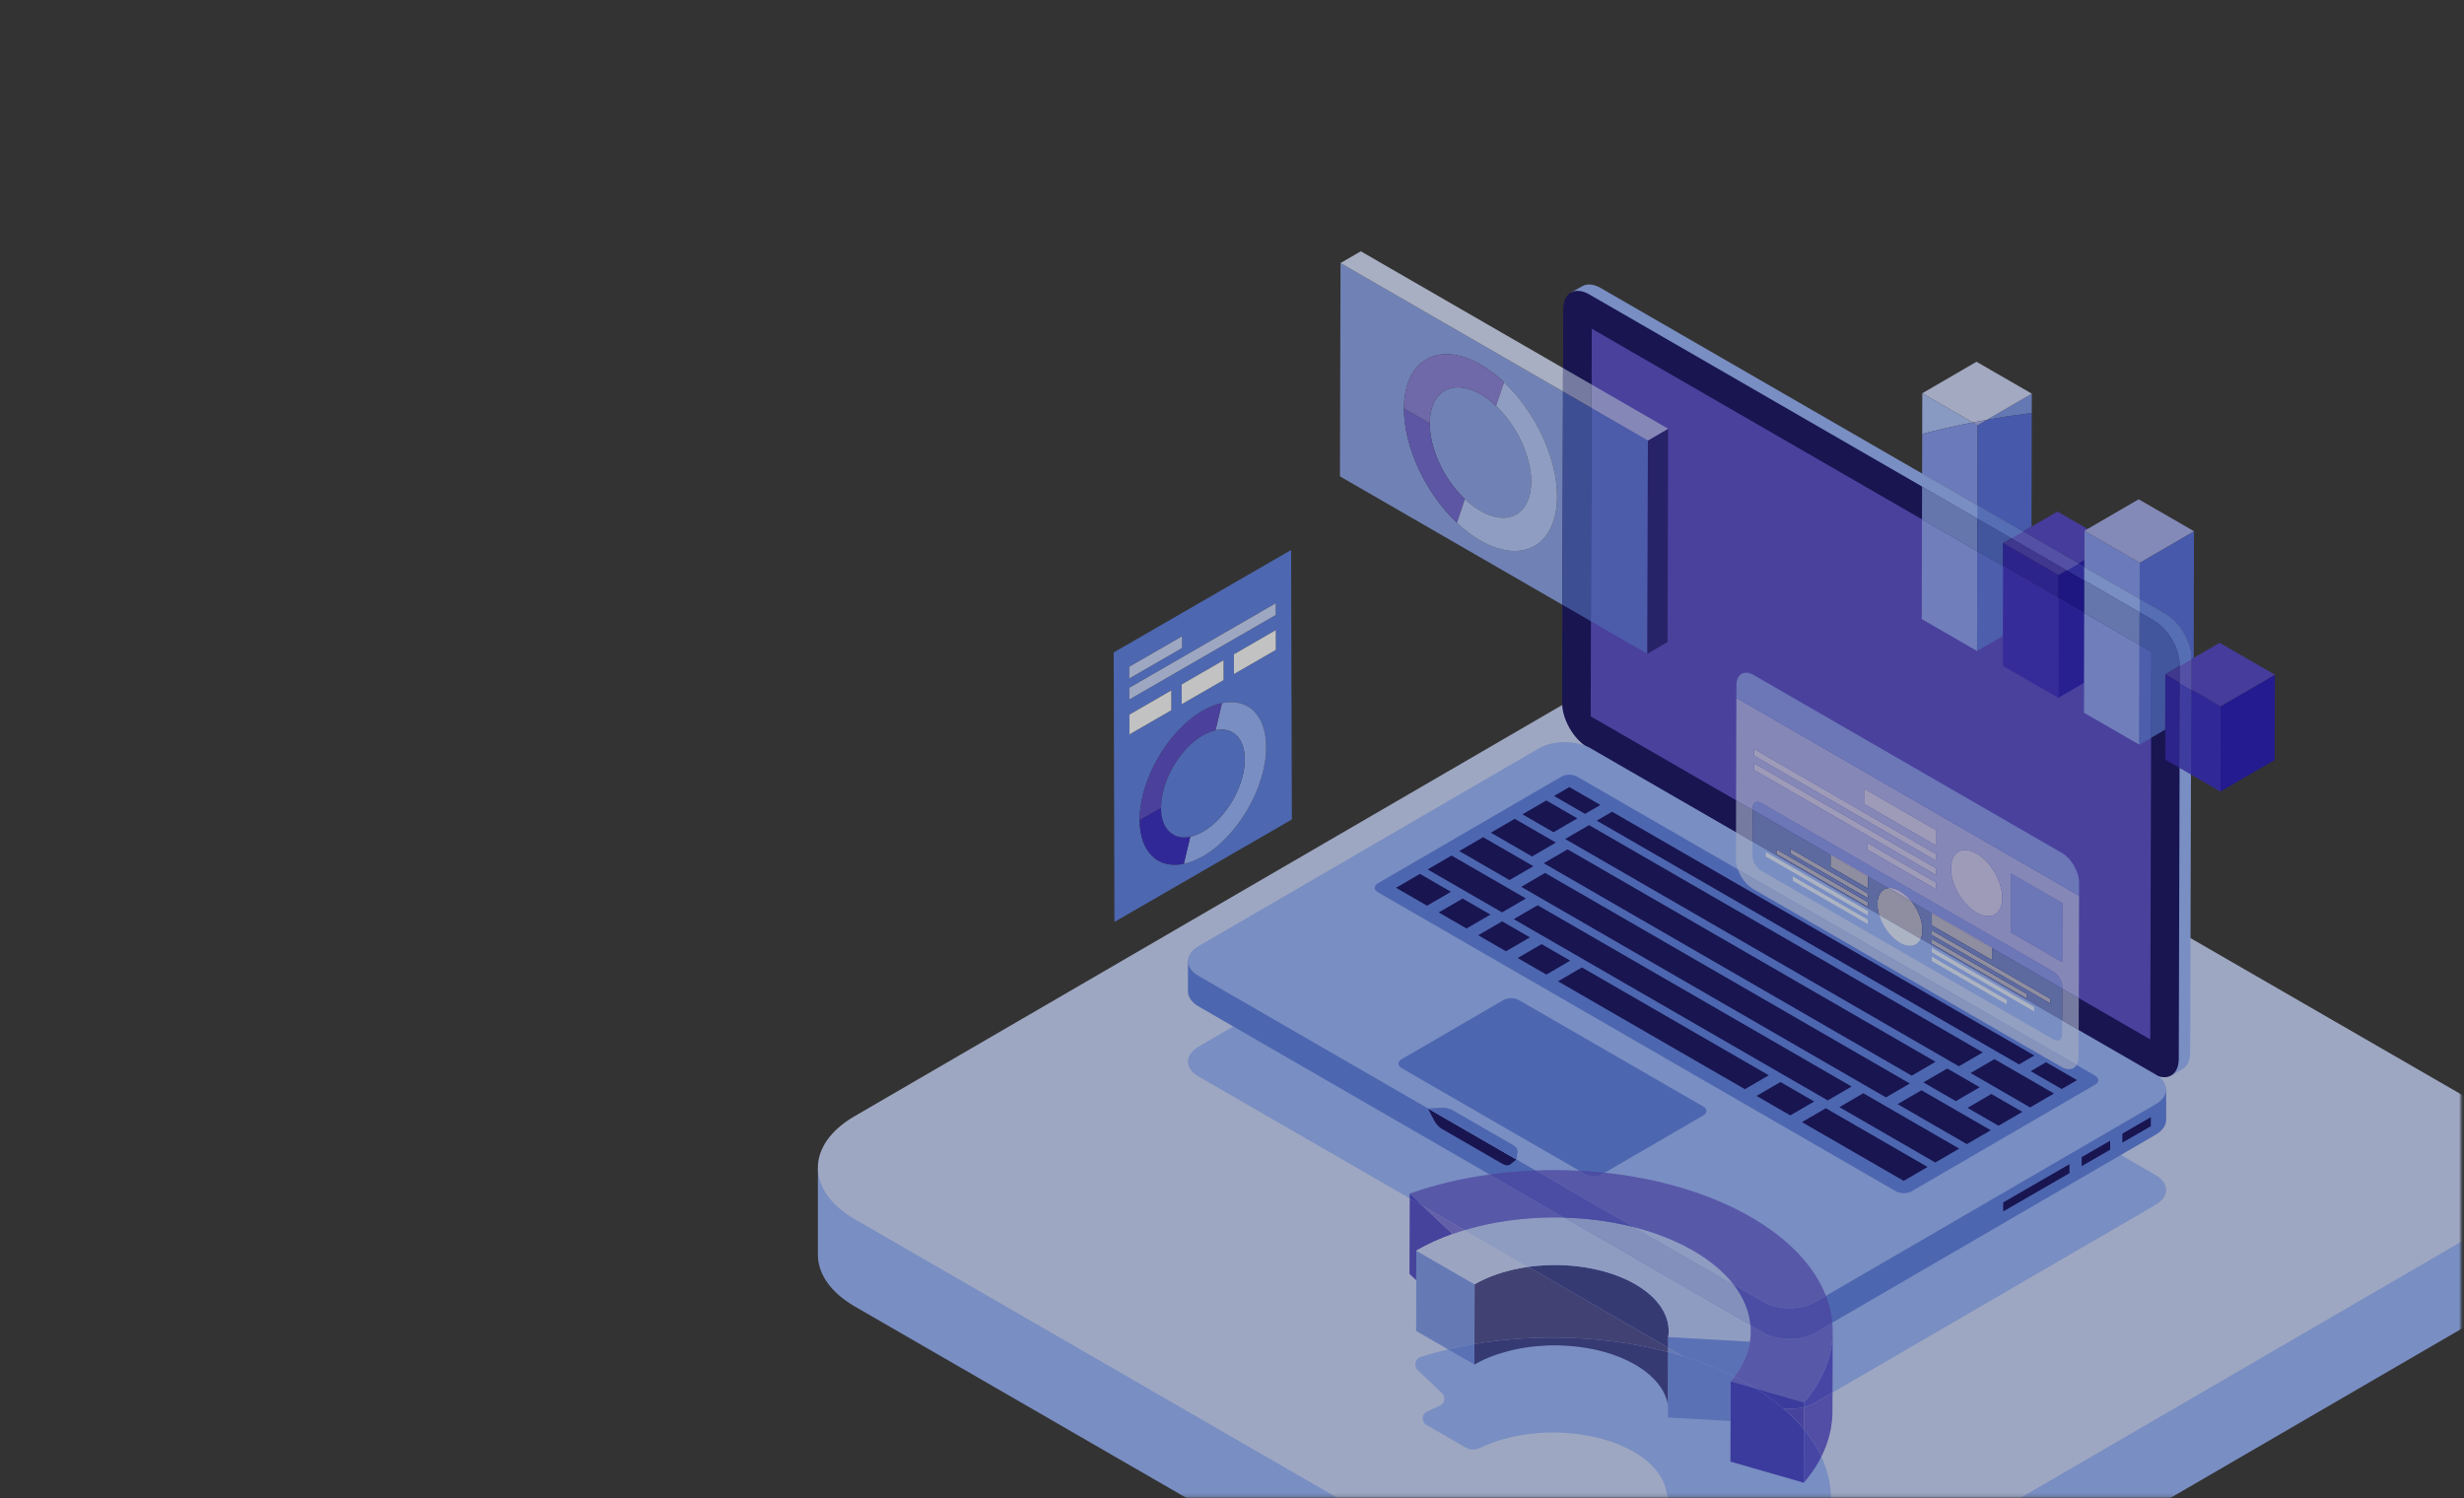 <svg width="750" height="456" viewBox="0 0 750 456" fill="none" xmlns="http://www.w3.org/2000/svg">
<rect x="0" y="0" width="750" height="456" fill="#333333" stroke="none"/>
<g style="mix-blend-mode:luminosity" opacity="0.7">
<mask id="mask0_2028_97411" style="mask-type:luminance" maskUnits="userSpaceOnUse" x="0" y="0" width="750" height="456">
<path d="M0 455.836H749.101V0.89H0V455.836Z" fill="white"/>
</mask>
<g mask="url(#mask0_2028_97411)">
<path d="M771.989 355.489H741.857L536.745 237.068C521.738 228.403 497.474 228.403 482.564 237.068L278.788 355.489H248.953V382.051C248.984 387.73 252.755 393.411 260.261 397.743L484.197 527.032C499.206 535.698 523.468 535.698 538.376 527.032L760.857 397.741C768.312 393.408 772.02 387.73 771.989 382.051V355.489Z" fill="#97B5FF"/>
<path d="M760.682 339.798C775.691 348.464 775.768 362.516 760.858 371.182L538.377 500.473C523.468 509.139 499.204 509.139 484.197 500.473L260.262 371.184C245.253 362.519 245.174 348.466 260.084 339.801L482.565 210.509C497.475 201.845 521.738 201.843 536.746 210.509L760.682 339.798Z" fill="#CCD9FF"/>
<path d="M343.723 202.977L343.734 206.529L359.806 197.25L359.796 193.697L343.723 202.977ZM359.688 214.372L372.439 207.01L372.422 200.993L359.67 208.355L359.688 214.372ZM388.346 197.826L388.328 191.809L375.576 199.171L375.594 205.189L388.346 197.826ZM343.765 217.538L343.781 223.555L356.533 216.193L356.517 210.176L343.765 217.538ZM388.316 187.192L388.306 183.643L343.741 209.372L343.751 212.921L388.316 187.192ZM366.205 260.609C376.836 254.47 385.429 239.591 385.396 227.375C385.367 217.503 379.719 212.398 371.942 214.031C370.091 214.422 368.125 215.187 366.08 216.367C355.448 222.506 346.855 237.389 346.89 249.606C346.917 259.474 352.567 264.583 360.339 262.947C362.19 262.557 364.161 261.788 366.205 260.609ZM338.98 198.603L392.99 167.419L393.223 249.462L339.213 280.645L338.98 198.603Z" fill="#587DE5"/>
<path d="M371.943 214.033C379.72 212.401 385.368 217.505 385.397 227.377C385.43 239.593 376.837 254.472 366.206 260.611C364.162 261.791 362.191 262.559 360.34 262.949L362.302 254.691C363.526 254.431 364.828 253.922 366.184 253.14C373.224 249.075 378.913 239.222 378.891 231.133C378.872 224.597 375.135 221.209 369.984 222.295L371.943 214.033Z" fill="#97B5FF"/>
<path d="M353.391 245.85C353.41 252.386 357.152 255.768 362.302 254.687L360.34 262.945C352.568 264.581 346.918 259.471 346.891 249.603L353.391 245.85Z" fill="#3123C3"/>
<path d="M369.985 222.295C375.136 221.209 378.873 224.598 378.892 231.134C378.914 239.223 373.225 249.076 366.185 253.141C364.829 253.923 363.527 254.432 362.303 254.692C357.154 255.773 353.411 252.391 353.393 245.855C353.37 237.762 359.06 227.906 366.103 223.84C367.454 223.059 368.761 222.55 369.985 222.295Z" fill="#587DE5"/>
<path d="M366.081 216.367C368.125 215.187 370.091 214.422 371.943 214.031L369.984 222.293C368.76 222.547 367.454 223.056 366.102 223.837C359.059 227.905 353.369 237.759 353.391 245.852L346.891 249.605C346.856 237.389 355.449 222.506 366.081 216.367Z" fill="#5647CB"/>
<path d="M372.423 200.992L372.441 207.009L359.689 214.371L359.672 208.354L372.423 200.992Z" fill="white"/>
<path d="M356.519 210.176L356.535 216.193L343.784 223.555L343.768 217.538L356.519 210.176Z" fill="white"/>
<path d="M388.308 183.644L388.318 187.193L343.754 212.922L343.744 209.373L388.308 183.644Z" fill="#CCD9FF"/>
<path d="M359.8 193.696L359.81 197.248L343.738 206.527L343.727 202.975L359.8 193.696Z" fill="#CCD9FF"/>
<path d="M388.33 191.811L388.347 197.828L375.596 205.191L375.578 199.173L388.33 191.811Z" fill="white"/>
<path d="M656.062 357.647C660.427 360.167 660.45 364.248 656.114 366.767L552.518 426.971C548.188 429.487 541.136 429.491 536.771 426.971L364.873 327.726C360.516 325.21 360.492 321.121 364.822 318.605L468.418 258.402C472.754 255.883 479.806 255.886 484.163 258.401L656.062 357.647Z" fill="#97B5FF"/>
<path d="M659.125 186.914L487.227 87.669C485.107 86.446 483.182 86.303 481.759 87.049L481.755 87.043L481.666 87.093L481.614 87.123L478.205 89.033L479.709 89.589C479.451 90.334 479.306 91.203 479.304 92.194L478.964 212.004C478.949 217.02 482.479 223.124 486.837 225.639L658.734 324.885C659.51 325.333 660.259 325.631 660.968 325.801L660.788 327.438L664.235 325.505L664.224 325.503C665.716 324.711 666.651 322.935 666.658 320.369L666.998 200.56C667.012 195.544 663.491 189.434 659.125 186.914Z" fill="#97B5FF"/>
<path d="M655.647 188.863C660.012 191.383 663.534 197.491 663.519 202.507L663.18 322.318C663.165 327.334 659.621 329.354 655.256 326.833L483.358 227.588C478.999 225.071 475.471 218.967 475.484 213.951L475.824 94.141C475.838 89.125 479.39 87.101 483.749 89.618L655.647 188.863Z" fill="#0D095E"/>
<path d="M654.831 198.401L654.497 316.398L484.178 218.063L484.513 100.067L654.831 198.401Z" fill="#5447CB"/>
<path d="M659.349 340.831V340.833V331.553L653.626 334.911L484.166 237.073C479.808 234.557 472.757 234.553 468.421 237.073L368.899 294.909L361.592 292.315V301.827L361.593 301.824C361.598 303.48 362.692 305.137 364.877 306.398L536.774 405.643C541.138 408.163 548.19 408.159 552.52 405.643L656.115 345.439C658.305 344.166 659.379 342.498 659.349 340.831Z" fill="#587CE5"/>
<path d="M434.66 337.41L461.568 352.946L459.783 354.387C459.185 354.876 458.287 354.84 457.348 354.298L438.865 343.627C437.919 343.081 437.031 342.086 436.43 340.903L434.66 337.41Z" fill="#0D095E"/>
<path d="M656.064 327.037C660.428 329.558 660.451 333.638 656.114 336.158L552.519 396.361C548.189 398.878 541.137 398.882 536.773 396.361L364.876 297.117C360.517 294.599 360.495 290.512 364.823 287.995L468.42 227.793C472.756 225.272 479.807 225.276 484.165 227.792L656.064 327.037Z" fill="#97B5FF"/>
<path d="M637.705 327.432C639.013 328.187 639.028 329.414 637.728 330.169L581.829 362.654C580.529 363.409 578.411 363.406 577.102 362.651L419.423 271.615C418.114 270.859 418.109 269.636 419.408 268.88L475.306 236.396C476.605 235.64 478.717 235.64 480.026 236.396L637.705 327.432Z" fill="#587CE5"/>
<path d="M453.661 278.408L446.386 282.637L437.926 277.752L445.2 273.524L453.661 278.408Z" fill="#0D095E"/>
<path d="M441.646 271.471L434.37 275.699L424.93 270.248L432.205 266.02L441.646 271.471Z" fill="#0D095E"/>
<path d="M480.119 249.118L472.852 253.34L463.41 247.889L470.677 243.666L480.119 249.118Z" fill="#0D095E"/>
<path d="M473.59 256.487L466.323 260.711L453.789 253.475L461.057 249.251L473.59 256.487Z" fill="#0D095E"/>
<path d="M466.736 263.679L459.467 267.902L444.168 259.069L451.437 254.846L466.736 263.679Z" fill="#0D095E"/>
<path d="M464.469 273.507L457.194 277.734L434.551 264.662L441.825 260.433L464.469 273.507Z" fill="#0D095E"/>
<path d="M465.676 285.346L458.402 289.574L449.941 284.69L457.217 280.462L465.676 285.346Z" fill="#0D095E"/>
<path d="M477.954 292.437L470.678 296.664L461.955 291.627L469.23 287.4L477.954 292.437Z" fill="#0D095E"/>
<path d="M619.218 321.299L614.549 324.012L486.018 249.805L490.686 247.091L619.218 321.299Z" fill="#0D095E"/>
<path d="M603.518 320.359L596.25 324.582L476.406 255.391L483.674 251.166L603.518 320.359Z" fill="#0D095E"/>
<path d="M589.155 323.213L581.887 327.438L469.879 262.769L477.147 258.545L589.155 323.213Z" fill="#0D095E"/>
<path d="M632.209 328.798L627.54 331.512L618.105 326.063L622.775 323.351L632.209 328.798Z" fill="#0D095E"/>
<path d="M538.385 327.326L531.11 331.555L474.234 298.717L481.509 294.489L538.385 327.326Z" fill="#0D095E"/>
<path d="M581.314 329.827L574.045 334.051L463.025 269.953L470.294 265.73L581.314 329.827Z" fill="#0D095E"/>
<path d="M563.602 330.742L556.327 334.969L460.748 279.788L468.022 275.559L563.602 330.742Z" fill="#0D095E"/>
<path d="M602.585 330.964L595.318 335.188L585.443 329.485L592.71 325.262L602.585 330.964Z" fill="#0D095E"/>
<path d="M625.194 332.873L617.926 337.098L599.805 326.635L607.072 322.411L625.194 332.873Z" fill="#0D095E"/>
<path d="M552.204 335.304L544.93 339.531L534.664 333.604L541.938 329.376L552.204 335.304Z" fill="#0D095E"/>
<path d="M615.57 338.463L608.303 342.688L598.869 337.239L606.136 333.017L615.57 338.463Z" fill="#0D095E"/>
<path d="M605.951 344.053L598.683 348.277L577.596 336.102L584.865 331.879L605.951 344.053Z" fill="#0D095E"/>
<path d="M596.343 349.643L589.067 353.871L559.883 337.022L567.159 332.794L596.343 349.643Z" fill="#0D095E"/>
<path d="M586.72 355.233L579.446 359.461L548.484 341.585L555.76 337.358L586.72 355.233Z" fill="#0D095E"/>
<path d="M487.132 245.038L482.463 247.75L473.021 242.299L477.691 239.587L487.132 245.038Z" fill="#0D095E"/>
<path d="M460.629 348.61C461.568 349.153 462.048 349.912 461.924 350.675L461.568 352.941L434.66 337.405L438.57 337.191C439.895 337.123 441.2 337.394 442.146 337.939L460.629 348.61Z" fill="#587CE5"/>
<path d="M518.408 336.811C519.717 337.566 519.723 338.798 518.425 339.552L487.473 357.539C486.173 358.294 484.047 358.294 482.74 357.539L426.654 325.158C425.345 324.403 425.347 323.176 426.645 322.419L457.595 304.433C458.895 303.678 461.015 303.675 462.323 304.428L518.408 336.811Z" fill="#587CE5"/>
<path d="M629.91 354.381L629.919 357.12L609.742 368.77L609.734 366.03L629.91 354.381Z" fill="#0D095E"/>
<path d="M642.294 347.234L642.303 349.973L633.627 354.98L633.621 352.241L642.294 347.234Z" fill="#0D095E"/>
<path d="M654.672 340.082L654.681 342.822L646.011 347.828L646.004 345.088L654.672 340.082Z" fill="#0D095E"/>
<path d="M585.08 132.094L585.109 119.711L600.488 128.59C595.317 129.605 590.181 130.771 585.08 132.094Z" fill="#ACC4FF"/>
<path d="M601.886 153.871L585.053 144.152L585.08 132.099C590.181 130.777 595.317 129.61 600.488 128.595L601.943 129.435L601.886 153.871Z" fill="#8398F3"/>
<path d="M601.879 157.82L585.045 148.101L585.055 144.148L601.889 153.867L601.879 157.82Z" fill="#97B5FF"/>
<path d="M601.855 167.816L585.021 158.098L585.044 148.103L601.878 157.822L601.855 167.816Z" fill="#7B93DF"/>
<path d="M601.785 198.168L584.951 188.45L585.021 158.095L601.855 167.813L601.785 198.168Z" fill="#8A9FF5"/>
<path d="M604.771 127.789L618.449 119.84L618.435 125.7C613.865 126.279 609.306 126.975 604.771 127.789Z" fill="#7996EA"/>
<path d="M615.708 161.848L601.887 153.868L601.943 129.433L604.772 127.789C609.306 126.975 613.865 126.279 618.436 125.7L618.357 160.309L615.708 161.848Z" fill="#506ADE"/>
<path d="M612.291 163.832L601.877 157.82L601.887 153.867L615.708 161.846L612.291 163.832Z" fill="#6587EA"/>
<path d="M609.722 172.359L601.855 167.817L601.878 157.823L612.292 163.835L609.739 165.319L609.722 172.359Z" fill="#4965CA"/>
<path d="M601.785 198.168L601.855 167.813L609.722 172.355L609.671 193.586L601.785 198.168Z" fill="#5771E0"/>
<path d="M600.488 128.59L585.109 119.711L601.617 110.117L618.449 119.837L604.772 127.786C603.341 128.042 601.914 128.31 600.488 128.59Z" fill="#D1DBFD"/>
<path d="M601.943 129.434L600.488 128.594C601.914 128.314 603.341 128.046 604.772 127.79L601.943 129.434Z" fill="#A7AFF1"/>
<path d="M626.555 182.074L609.723 172.355L609.739 165.314L626.573 175.034L626.555 182.074Z" fill="#2A1EAF"/>
<path d="M626.483 212.434L609.65 202.714L609.672 193.591L609.723 172.36L626.555 182.08L626.483 212.434Z" fill="#382AC5"/>
<path d="M634.448 172.668L632.541 171.567L634.453 170.456L634.448 172.668Z" fill="#1D11B6"/>
<path d="M634.44 176.617L629.125 173.549L632.541 171.563L634.448 172.664L634.44 176.617Z" fill="#312EC2"/>
<path d="M634.416 186.617L626.553 182.079L626.57 175.038L629.124 173.554L634.438 176.623L634.416 186.617Z" fill="#160BA2"/>
<path d="M626.482 212.434L626.555 182.08L634.418 186.618L634.369 207.85L626.482 212.434Z" fill="#2418B8"/>
<path d="M632.541 171.562L615.709 161.843L618.358 160.305L626.246 155.72L635.426 161.021L634.474 161.574L634.454 170.451L632.541 171.562Z" fill="#4D40C9"/>
<path d="M629.125 173.551L612.291 163.832L615.708 161.845L632.541 171.565L629.125 173.551Z" fill="#615DD5"/>
<path d="M626.572 175.035L609.738 165.316L612.292 163.832L629.126 173.552L626.572 175.035Z" fill="#463BB5"/>
<path d="M651.283 182.387L634.449 172.669L634.454 170.456L634.474 161.58L651.308 171.299L651.283 182.387Z" fill="#8398F3"/>
<path d="M651.272 186.336L634.439 176.618L634.448 172.664L651.282 182.382L651.272 186.336Z" fill="#97B5FF"/>
<path d="M651.25 196.332L634.418 186.613L634.44 176.619L651.273 186.337L651.25 196.332Z" fill="#7B93DF"/>
<path d="M651.178 226.691L634.346 216.973L634.367 207.849L634.416 186.617L651.248 196.336L651.178 226.691Z" fill="#8A9FF5"/>
<path d="M666.998 200.672L667 200.559C667.013 195.544 663.492 189.434 659.126 186.914L651.283 182.386L651.308 171.298L667.816 161.704L667.727 200.248L666.998 200.672Z" fill="#506ADE"/>
<path d="M663.519 202.691V202.508C663.534 197.492 660.012 191.383 655.647 188.864L651.271 186.338L651.281 182.384L659.125 186.913C663.491 189.432 667.012 195.542 666.998 200.558L666.997 200.67L663.519 202.691Z" fill="#6587EA"/>
<path d="M654.754 224.609L654.828 198.398L651.248 196.331L651.271 186.336L655.646 188.862C660.011 191.382 663.533 197.49 663.518 202.506V202.69L659.095 205.261L659.062 222.106L654.754 224.609Z" fill="#4965CA"/>
<path d="M651.18 226.691L651.25 196.336L654.829 198.402L654.756 224.614L651.18 226.691Z" fill="#5771E0"/>
<path d="M651.306 171.297L634.473 161.578L635.425 161.024L650.98 151.985L667.814 161.703L651.306 171.297Z" fill="#A7AFF1"/>
<path d="M675.878 240.945L666.898 235.761L666.972 209.806L675.93 214.979L675.878 240.945Z" fill="#3123C3"/>
<path d="M666.898 235.766L663.432 233.765L663.504 207.81L666.971 209.811L666.898 235.766Z" fill="#4540CF"/>
<path d="M663.432 233.762L659.045 231.229L659.064 222.108L659.096 205.263L663.505 207.807L663.432 233.762Z" fill="#2A1EAF"/>
<path d="M675.877 240.945L675.929 214.979L692.437 205.385L692.384 231.354L675.877 240.945Z" fill="#1D11B6"/>
<path d="M675.931 214.98L666.973 209.808L666.998 200.67L667.726 200.247L675.605 195.668L692.438 205.387L675.931 214.98Z" fill="#4D40C9"/>
<path d="M666.973 209.812L663.506 207.811L663.521 202.696L666.998 200.674L666.973 209.812Z" fill="#615DD5"/>
<path d="M663.506 207.805L659.098 205.26L663.521 202.689L663.506 207.805Z" fill="#463BB5"/>
<path d="M532.425 421.473C505.349 405.842 464.492 403.023 432.55 413.001C430.746 413.565 430.219 415.869 431.596 417.164L438.889 424.043C440.155 425.237 439.749 427.324 438.139 427.987C436.848 428.522 435.584 429.087 434.353 429.687C432.685 430.502 432.584 432.836 434.19 433.762L446.096 440.629C447.441 441.405 449.078 441.464 450.472 440.783C451.834 440.118 453.266 439.524 454.746 438.999C468.027 434.287 485.691 435.263 497.231 441.925C503.159 445.349 506.499 449.71 507.251 454.187C507.627 456.418 509.382 458.154 511.642 458.28L529.428 459.285C530.879 459.368 531.934 460.774 531.514 462.166C530.852 464.363 529.819 466.526 528.42 468.624C527.462 470.061 528.21 472.018 529.869 472.495L545.051 476.867C547.312 477.52 549.729 476.649 551.084 474.727C554.231 470.263 556.2 465.582 556.962 460.844C559.23 446.777 551.05 432.227 532.425 421.473Z" fill="#97B5FF"/>
<path d="M431.082 389.723L429.023 387.782L429.088 364.803L433.134 367.138L442.16 375.649C438.23 377.045 434.509 378.717 431.108 380.693L431.082 389.723Z" fill="#4E4ACA"/>
<path d="M433.136 367.137L429.09 364.802L429.095 363.327L433.136 367.137Z" fill="#3E3FCA"/>
<path d="M505.491 397.738C505.488 397.736 505.487 397.733 505.484 397.73C505.487 397.733 505.489 397.736 505.491 397.738ZM505.451 397.681C505.447 397.675 505.442 397.667 505.437 397.661C505.442 397.667 505.447 397.673 505.451 397.681ZM497.823 390.976C497.809 390.969 497.796 390.961 497.783 390.954C497.796 390.961 497.81 390.969 497.823 390.976ZM497.743 390.93C496.993 390.498 496.211 390.09 495.41 389.704C495.144 389.576 494.865 389.464 494.593 389.34C494.049 389.094 493.505 388.848 492.943 388.623L492.773 388.548C494.524 389.239 496.189 390.033 497.743 390.93ZM492.167 388.314C491.681 388.132 491.188 387.957 490.691 387.789L490.536 387.74C489.948 387.544 489.354 387.358 488.752 387.183C489.918 387.519 491.059 387.897 492.167 388.314Z" fill="#3E3FCA"/>
<path d="M455.26 388.008C458.367 386.905 461.714 386.114 465.166 385.634L465.178 385.639C464.628 385.717 464.082 385.802 463.538 385.894C463.374 385.922 463.208 385.943 463.044 385.973L462.942 385.989C462.788 386.017 462.64 386.058 462.487 386.088C461.643 386.248 460.809 386.423 459.986 386.622C459.648 386.703 459.318 386.794 458.986 386.882C458.318 387.058 457.657 387.244 457.007 387.445C456.823 387.502 456.632 387.547 456.45 387.604C456.05 387.734 455.653 387.868 455.26 388.008Z" fill="#4E4ACA"/>
<path d="M488.589 387.137L488.389 387.088C487.331 386.792 486.256 386.528 485.164 386.297L484.98 386.253C486.205 386.507 487.409 386.8 488.589 387.137ZM484.929 386.242C484.725 386.202 484.515 386.177 484.311 386.137C483.555 385.988 482.793 385.854 482.023 385.738C481.862 385.714 481.705 385.677 481.545 385.656C481.332 385.624 481.113 385.611 480.898 385.583C480.225 385.496 479.55 385.421 478.872 385.357C478.643 385.334 478.418 385.299 478.189 385.279C480.474 385.468 482.733 385.789 484.929 386.242ZM465.175 385.638L465.164 385.633C465.864 385.536 466.565 385.452 467.273 385.379C466.989 385.411 466.708 385.449 466.424 385.483C466.139 385.516 465.855 385.548 465.572 385.584C465.439 385.602 465.307 385.621 465.175 385.638ZM467.421 385.364C469.356 385.173 471.314 385.078 473.272 385.078C474.908 385.078 476.546 385.144 478.171 385.278C478.027 385.267 477.882 385.267 477.738 385.254C476.993 385.201 476.246 385.163 475.498 385.136C475.256 385.127 475.017 385.102 474.777 385.097H474.58C474.127 385.088 473.675 385.083 473.222 385.083C472.595 385.083 471.967 385.092 471.341 385.112L471.22 385.113C471.072 385.118 470.926 385.137 470.776 385.143C469.804 385.183 468.835 385.249 467.869 385.337C467.72 385.351 467.57 385.352 467.421 385.364Z" fill="#3E3FCA"/>
<path d="M442.16 375.648C442.904 375.385 443.658 375.131 444.417 374.887C444.419 374.887 444.421 374.886 444.422 374.886C443.661 375.13 442.906 375.383 442.16 375.648Z" fill="#4E4ACA"/>
<path d="M455.008 372.242C455.047 372.235 455.087 372.228 455.127 372.221C455.217 372.203 455.308 372.187 455.398 372.171L455.407 372.17C455.274 372.193 455.14 372.218 455.008 372.242ZM469.39 370.675C469.398 370.674 469.405 370.674 469.413 370.674C469.5 370.67 469.587 370.667 469.674 370.664H469.675C469.58 370.667 469.485 370.671 469.39 370.675Z" fill="#3E3FCA"/>
<path d="M554.393 443.402C553.076 440.572 551.314 437.795 549.107 435.113L549.127 428.317C550.359 428.004 551.51 427.556 552.516 426.971L557.79 423.906L557.774 429.79C557.773 430.042 557.769 430.293 557.762 430.543C557.752 430.877 557.722 431.211 557.699 431.546C557.685 431.768 557.678 431.992 557.658 432.216C557.597 432.91 557.517 433.607 557.404 434.3C557.346 434.666 557.279 435.03 557.208 435.394C557.173 435.564 557.119 435.734 557.082 435.905C556.989 436.331 556.886 436.755 556.773 437.178C556.683 437.517 556.591 437.854 556.487 438.19C556.359 438.617 556.216 439.04 556.067 439.464C555.992 439.677 555.934 439.89 555.856 440.103C555.812 440.219 555.756 440.333 555.709 440.449C555.528 440.916 555.327 441.381 555.121 441.846C554.988 442.145 554.864 442.443 554.722 442.741C554.617 442.962 554.507 443.182 554.393 443.402Z" fill="#605AD5"/>
<path d="M549.127 428.32L549.131 426.903C553.714 421.531 556.509 415.765 557.464 409.911C557.466 409.891 557.47 409.871 557.474 409.851C557.476 409.831 557.48 409.812 557.483 409.792C557.484 409.788 557.484 409.786 557.484 409.782C557.709 408.367 557.828 406.947 557.841 405.527C557.843 405.465 557.843 405.404 557.844 405.341L557.79 423.91L552.515 426.974C551.509 427.559 550.358 428.008 549.127 428.32Z" fill="#504FD5"/>
<path d="M549.062 451.352L549.109 435.113C551.315 437.795 553.077 440.572 554.395 443.402C554.247 443.688 554.095 443.973 553.94 444.259C553.827 444.469 553.731 444.682 553.613 444.892L553.546 445.001C553.098 445.789 552.616 446.572 552.097 447.348C551.976 447.529 551.84 447.705 551.716 447.886C551.302 448.482 550.874 449.076 550.419 449.667L550.217 449.942C549.846 450.415 549.46 450.885 549.062 451.352Z" fill="#504FD5"/>
<path d="M440.768 410.758L431.041 405.148L431.085 389.723L431.111 380.694L448.85 390.928L448.8 409.138C446.086 409.598 443.405 410.138 440.768 410.758Z" fill="#7B98ED"/>
<path d="M448.78 415.379L440.766 410.757C443.403 410.137 446.084 409.597 448.797 409.137L448.78 415.379Z" fill="#6B8DED"/>
<path d="M507.766 411.57C496.629 408.633 484.621 407.166 472.618 407.166C464.586 407.166 456.559 407.823 448.799 409.138L448.849 390.928C450.816 389.784 452.982 388.812 455.26 388.006C455.653 387.866 456.05 387.732 456.45 387.602C456.632 387.545 456.823 387.5 457.007 387.443C457.657 387.242 458.318 387.056 458.986 386.88C459.318 386.792 459.648 386.701 459.985 386.62C460.809 386.421 461.643 386.246 462.487 386.086C462.64 386.056 462.788 386.015 462.942 385.987L463.044 385.971C463.208 385.941 463.374 385.92 463.538 385.892C464.081 385.8 464.628 385.715 465.178 385.637L507.769 410.228L507.766 411.57Z" fill="#47488F"/>
<path d="M507.77 410.227L465.178 385.636C465.309 385.618 465.442 385.6 465.574 385.582C465.858 385.546 466.141 385.513 466.426 385.481C466.71 385.447 466.991 385.408 467.275 385.377C467.324 385.372 467.374 385.367 467.424 385.362C467.573 385.35 467.723 385.348 467.871 385.335C468.837 385.247 469.806 385.181 470.779 385.141C470.929 385.135 471.075 385.116 471.222 385.111L471.344 385.11C471.97 385.09 472.597 385.081 473.225 385.081C473.677 385.081 474.13 385.086 474.582 385.095H474.78C475.02 385.1 475.258 385.125 475.501 385.133C476.248 385.161 476.996 385.198 477.741 385.252C477.884 385.265 478.029 385.265 478.173 385.276C478.179 385.277 478.186 385.277 478.192 385.277C478.421 385.297 478.645 385.332 478.874 385.355C479.553 385.418 480.228 385.493 480.9 385.581C481.115 385.608 481.334 385.622 481.548 385.653C481.708 385.675 481.864 385.712 482.025 385.736C482.795 385.852 483.558 385.986 484.314 386.135C484.518 386.175 484.728 386.2 484.931 386.24C484.949 386.243 484.966 386.247 484.983 386.251L485.166 386.295C486.259 386.526 487.334 386.79 488.391 387.086L488.591 387.135C488.645 387.151 488.7 387.166 488.753 387.182C489.356 387.357 489.95 387.543 490.537 387.739L490.692 387.788C491.19 387.956 491.682 388.131 492.168 388.313C492.372 388.391 492.574 388.468 492.774 388.547L492.944 388.622C493.507 388.847 494.051 389.093 494.594 389.339C494.867 389.463 495.146 389.576 495.412 389.703C496.213 390.089 496.994 390.497 497.744 390.929C497.758 390.938 497.772 390.946 497.784 390.953C497.798 390.961 497.81 390.968 497.824 390.976C501.2 392.938 503.73 395.205 505.415 397.625C505.415 397.626 505.416 397.626 505.416 397.628C505.422 397.636 505.427 397.644 505.434 397.651C505.435 397.654 505.437 397.658 505.439 397.66C505.444 397.666 505.448 397.674 505.452 397.68C505.456 397.684 505.458 397.687 505.461 397.692C505.465 397.697 505.469 397.704 505.472 397.709C505.477 397.715 505.482 397.723 505.486 397.729C505.488 397.733 505.49 397.735 505.492 397.737C507.523 400.709 508.285 403.902 507.778 407.037L507.77 410.227Z" fill="#373D8F"/>
<path d="M507.719 427.793C507.564 426.8 507.282 425.814 506.874 424.84C505.419 421.374 502.353 418.088 497.674 415.386C496.922 414.951 496.142 414.545 495.342 414.159C495.075 414.03 494.792 413.917 494.518 413.794C493.976 413.548 493.433 413.302 492.872 413.077C492.135 412.783 491.386 412.5 490.62 412.243L490.47 412.197C489.765 411.962 489.045 411.745 488.318 411.542C487.263 411.245 486.186 410.982 485.094 410.752C484.814 410.692 484.525 410.644 484.243 410.589C483.485 410.443 482.724 410.307 481.954 410.192C481.581 410.136 481.204 410.086 480.828 410.037C480.157 409.948 479.482 409.874 478.805 409.811C478.425 409.774 478.047 409.737 477.667 409.709C476.922 409.653 476.177 409.617 475.43 409.589C475.124 409.578 474.819 409.558 474.511 409.552C474.055 409.542 473.599 409.536 473.142 409.536C472.519 409.536 471.894 409.546 471.271 409.567C471.084 409.573 470.896 409.588 470.71 409.596C469.735 409.637 468.764 409.702 467.798 409.789C467.318 409.834 466.838 409.881 466.359 409.937C466.073 409.969 465.785 410.001 465.501 410.039C464.819 410.128 464.142 410.232 463.469 410.347C463.304 410.374 463.137 410.397 462.972 410.426C462.786 410.459 462.603 410.504 462.418 410.538C461.573 410.699 460.737 410.877 459.912 411.075C459.576 411.155 459.247 411.247 458.915 411.334C458.247 411.509 457.586 411.697 456.934 411.899C456.347 412.079 455.76 412.258 455.19 412.46C452.91 413.267 450.745 414.239 448.779 415.381L448.797 409.139C456.557 407.824 464.584 407.167 472.616 407.167C484.619 407.167 496.627 408.634 507.764 411.572L507.719 427.793Z" fill="#373D8F"/>
<path d="M448.848 390.93L431.109 380.695C434.51 378.719 438.231 377.047 442.161 375.651C442.907 375.386 443.662 375.132 444.423 374.888C444.883 374.741 445.345 374.598 445.81 374.458L465.166 385.634C461.713 386.114 458.366 386.905 455.259 388.007C452.981 388.814 450.815 389.786 448.848 390.93Z" fill="#C7D4FD"/>
<path d="M532.657 408.445L507.924 407.048L507.776 407.039C508.283 403.904 507.521 400.711 505.49 397.74C505.489 397.737 505.487 397.735 505.484 397.731C505.48 397.725 505.475 397.717 505.47 397.711C505.467 397.706 505.463 397.7 505.459 397.695C505.457 397.69 505.454 397.686 505.45 397.682C505.447 397.675 505.442 397.669 505.437 397.662C505.435 397.66 505.433 397.656 505.432 397.654C505.425 397.646 505.42 397.639 505.414 397.63C505.414 397.629 505.413 397.629 505.413 397.627C503.728 395.208 501.198 392.94 497.822 390.978C497.81 390.97 497.796 390.963 497.782 390.955C497.77 390.948 497.756 390.94 497.742 390.932C496.189 390.034 494.524 389.241 492.773 388.549C492.573 388.471 492.37 388.393 492.166 388.316C491.059 387.898 489.918 387.521 488.752 387.184C488.698 387.168 488.643 387.153 488.589 387.137C487.409 386.801 486.206 386.507 484.981 386.253C484.964 386.249 484.947 386.246 484.929 386.242C482.733 385.79 480.475 385.468 478.19 385.28C478.184 385.28 478.177 385.28 478.171 385.278C476.546 385.145 474.909 385.078 473.273 385.078C471.314 385.078 469.357 385.173 467.422 385.365C467.372 385.37 467.322 385.375 467.273 385.38C466.566 385.452 465.865 385.536 465.165 385.633L445.809 374.458C448.781 373.565 451.862 372.828 455.007 372.246C455.139 372.222 455.273 372.197 455.405 372.173C459.963 371.351 464.661 370.852 469.389 370.678C469.484 370.674 469.579 370.671 469.674 370.667C470.847 370.627 472.018 370.608 473.192 370.608C473.194 370.608 473.197 370.608 473.198 370.608C473.202 370.608 473.205 370.608 473.208 370.608C474.193 370.608 475.178 370.622 476.163 370.649L532.833 403.369C532.888 403.974 532.917 404.578 532.917 405.183C532.92 406.272 532.832 407.36 532.657 408.445Z" fill="#B7C9FD"/>
<path d="M532.833 403.367L476.162 370.647C483.347 370.853 490.481 371.806 497.188 373.507L527.823 391.194C530.783 395.074 532.453 399.206 532.833 403.367Z" fill="#A4B8F5"/>
<path d="M527.825 391.195L497.189 373.508C503.781 375.18 509.961 377.575 515.361 380.694C520.761 383.811 524.916 387.382 527.825 391.195Z" fill="#B7C9FD"/>
<path d="M512.366 412.887C510.851 412.421 509.315 411.982 507.764 411.573L507.767 410.231L512.366 412.887Z" fill="#7B98ED"/>
<path d="M527.92 419.051C523.064 416.623 517.839 414.566 512.366 412.882L507.768 410.226L507.776 407.036L507.924 407.045L532.657 408.443C532.072 412.075 530.487 415.662 527.92 419.051Z" fill="#6B8DED"/>
<path d="M526.748 432.566L507.707 431.491L507.718 427.791L507.763 411.569C509.314 411.978 510.851 412.417 512.365 412.883C517.839 414.567 523.063 416.624 527.919 419.051C527.561 419.526 527.181 419.997 526.783 420.463L526.748 432.566Z" fill="#6B8DED"/>
<path d="M442.158 375.648L433.133 367.138L445.807 374.456C445.339 374.596 444.878 374.74 444.416 374.887C443.656 375.131 442.902 375.385 442.158 375.648Z" fill="#7873DB"/>
<path d="M549.132 426.902L534.421 422.665C533.768 422.263 533.103 421.866 532.423 421.473C530.961 420.628 529.46 419.823 527.92 419.053C530.487 415.665 532.072 412.077 532.657 408.445C532.832 407.36 532.92 406.272 532.917 405.183C532.917 404.578 532.888 403.974 532.833 403.369L536.772 405.643C538.954 406.902 541.807 407.532 544.655 407.532C547.506 407.532 550.352 406.902 552.518 405.643L557.723 402.618C557.812 403.587 557.852 404.557 557.843 405.527C557.829 406.947 557.71 408.366 557.485 409.781C557.485 409.785 557.485 409.788 557.484 409.791C557.482 409.811 557.478 409.83 557.475 409.85C557.472 409.87 557.468 409.89 557.465 409.91C556.51 415.765 553.716 421.53 549.132 426.902ZM445.809 374.458L433.135 367.14L429.094 363.33C436.719 360.624 444.936 358.686 453.412 357.515L476.163 370.649C475.178 370.622 474.193 370.608 473.208 370.608C473.205 370.608 473.202 370.608 473.198 370.608C473.197 370.608 473.194 370.608 473.192 370.608C472.018 370.608 470.846 370.628 469.673 370.667C469.586 370.671 469.499 370.673 469.412 370.677C464.674 370.851 459.964 371.349 455.397 372.174C455.307 372.19 455.216 372.207 455.126 372.224C451.937 372.809 448.82 373.554 445.809 374.458Z" fill="#6868DB"/>
<path d="M544.655 407.531C541.807 407.531 538.954 406.901 536.772 405.643L532.834 403.369C532.454 399.208 530.784 395.076 527.824 391.196L536.772 396.362C538.954 397.622 541.807 398.252 544.655 398.252C547.506 398.252 550.352 397.621 552.518 396.362L555.784 394.465C556.823 397.152 557.469 399.881 557.723 402.618L552.518 405.643C550.352 406.901 547.506 407.531 544.655 407.531ZM497.189 373.509C490.482 371.808 483.347 370.855 476.163 370.649L453.412 357.515C458.003 356.88 462.668 356.47 467.357 356.286L497.189 373.509Z" fill="#5557D3"/>
<path d="M544.655 398.254C541.807 398.254 538.955 397.624 536.772 396.364L527.824 391.198C524.916 387.385 520.761 383.814 515.36 380.696C509.96 377.578 503.781 375.183 497.189 373.511L467.357 356.288C469.279 356.212 471.206 356.175 473.131 356.175C475.661 356.175 478.189 356.24 480.71 356.371L482.74 357.542C483.394 357.919 484.252 358.108 485.11 358.108C485.967 358.108 486.823 357.919 487.473 357.542L488.443 356.978C504.735 358.702 520.331 363.203 532.938 370.481C544.767 377.31 552.382 385.671 555.785 394.467L552.519 396.364C550.352 397.623 547.506 398.254 544.655 398.254Z" fill="#6868DB"/>
<path d="M485.111 358.105C484.253 358.105 483.394 357.917 482.741 357.539L480.711 356.368C483.301 356.502 485.881 356.704 488.444 356.976L487.474 357.539C486.824 357.917 485.968 358.105 485.111 358.105Z" fill="#5557D3"/>
<path d="M534.42 422.664L532.619 422.146L526.783 420.464C527.181 419.998 527.561 419.527 527.919 419.052C529.459 419.822 530.96 420.627 532.423 421.472C533.103 421.864 533.768 422.262 534.42 422.664Z" fill="#6868DB"/>
<path d="M549.063 451.352L526.715 444.916L526.75 432.565L526.785 420.462L532.621 422.144L534.422 422.662C537.554 424.596 540.365 426.641 542.855 428.776C545.233 430.813 547.317 432.932 549.109 435.113L549.063 451.352Z" fill="#3E3FCA"/>
<path d="M549.108 435.109C547.316 432.928 545.232 430.81 542.854 428.772C543.45 428.829 544.052 428.856 544.653 428.856C546.181 428.856 547.707 428.675 549.128 428.314L549.108 435.109Z" fill="#4E4ACA"/>
<path d="M544.655 428.859C544.054 428.859 543.451 428.832 542.855 428.776C540.365 426.641 537.554 424.596 534.422 422.663L549.133 426.9L549.13 428.317C547.708 428.678 546.182 428.859 544.655 428.859Z" fill="#3E3FCA"/>
<path d="M475.571 184.098L407.854 145.001L408.037 80.078L475.755 119.175L475.571 184.098ZM445.902 151.939L443.476 159.172C445.714 161.283 448.092 163.104 450.565 164.533C454.325 166.703 457.876 167.731 461.025 167.73C468.659 167.73 473.914 161.683 473.945 151.21C473.977 139.271 467.199 125.227 457.807 116.351L455.39 123.58C461.607 129.457 466.098 138.764 466.075 146.668C466.055 153.604 462.574 157.608 457.516 157.608C455.431 157.608 453.079 156.927 450.592 155.491C448.955 154.546 447.377 153.341 445.902 151.939ZM427.338 124.303C427.306 136.251 434.084 150.296 443.476 159.172L445.902 151.939C439.675 146.057 435.185 136.76 435.208 128.846C435.226 121.912 438.707 117.913 443.762 117.913C445.848 117.913 448.203 118.594 450.692 120.031C452.328 120.976 453.906 122.181 455.39 123.58L457.807 116.351C455.576 114.235 453.191 112.418 450.717 110.989C446.961 108.821 443.41 107.795 440.262 107.795C432.628 107.795 427.37 113.838 427.338 124.303Z" fill="#8AA4ED"/>
<path d="M484.258 189.109L475.57 184.094L475.754 119.171L484.442 124.187L484.258 189.109Z" fill="#415ABC"/>
<path d="M501.411 199.016L484.258 189.111L484.442 124.189L501.596 134.093L501.411 199.016Z" fill="#576DDD"/>
<path d="M501.412 199.016L501.597 134.093L507.763 130.508L507.579 195.432L501.412 199.016Z" fill="#221C7F"/>
<path d="M475.753 119.172L408.035 80.075L414.202 76.491L475.774 112.04L475.753 119.172Z" fill="#DBE4FF"/>
<path d="M484.442 124.191L475.754 119.176L475.775 112.044L484.462 117.058L484.442 124.191Z" fill="#929ACE"/>
<path d="M501.596 134.094L484.441 124.189L484.461 117.056L507.762 130.509L501.596 134.094Z" fill="#A8ADEF"/>
<path d="M443.476 159.172C434.084 150.296 427.306 136.251 427.338 124.303L435.207 128.845C435.185 136.76 439.675 146.057 445.902 151.939L443.476 159.172Z" fill="#6F65D5"/>
<path d="M435.207 128.844L427.338 124.302C427.369 113.836 432.628 107.793 440.262 107.793C443.409 107.793 446.96 108.819 450.716 110.988C453.191 112.416 455.576 114.234 457.807 116.35L455.39 123.578C453.906 122.179 452.327 120.974 450.691 120.029C448.203 118.592 445.848 117.911 443.762 117.911C438.707 117.911 435.226 121.911 435.207 128.844Z" fill="#897FDB"/>
<path d="M461.023 167.73C457.875 167.732 454.324 166.703 450.564 164.533C448.09 163.105 445.713 161.283 443.475 159.172L445.901 151.939C447.376 153.342 448.954 154.546 450.59 155.491C453.078 156.928 455.43 157.609 457.515 157.609C462.573 157.609 466.054 153.604 466.074 146.668C466.097 138.764 461.606 129.457 455.389 123.58L457.806 116.352C467.198 125.227 473.976 139.271 473.944 151.21C473.912 161.683 468.658 167.73 461.023 167.73Z" fill="#B6CBFF"/>
<path d="M606.329 292.258L588.008 281.68L588.018 278.019L606.34 288.597L606.329 292.258Z" fill="#B6B5CE"/>
<path d="M606.34 288.594L588.018 278.016L588.019 277.741L606.34 288.318V288.594Z" fill="#CBC7EF"/>
<path d="M610.872 305.805L587.977 292.587L587.982 291.142L610.876 304.361L610.872 305.805Z" fill="#E0E9FF"/>
<path d="M619.18 307.945L587.986 289.935L587.99 288.489L619.185 306.5L619.18 307.945Z" fill="#E0E9FF"/>
<path d="M616.996 304.031L587.994 287.288L587.997 285.848L617.001 302.593L616.996 304.031Z" fill="#B6B5CE"/>
<path d="M627.73 292.887L612.08 283.852L612.131 265.87L627.781 274.904L627.73 292.887Z" fill="#8394EF"/>
<path d="M589.395 257.449L567.381 244.74L567.395 240.046L589.408 252.755L589.395 257.449Z" fill="#CBC7EF"/>
<path d="M589.38 262.07L533.889 230.033L533.895 227.983L589.386 260.019L589.38 262.07Z" fill="#CBC7EF"/>
<path d="M584.626 285.793L571.969 278.485C571.635 277.366 571.451 276.245 571.451 275.18C571.451 275.171 571.451 275.163 571.451 275.154C571.46 272.33 572.76 270.599 574.707 270.33L581.945 274.51C583.878 277.015 585.16 280.226 585.16 283.043C585.16 283.052 585.16 283.061 585.16 283.069C585.158 284.141 584.968 285.056 584.626 285.793Z" fill="#B6B5CE"/>
<path d="M581.949 274.512L574.711 270.332C574.888 270.307 575.071 270.295 575.257 270.295C576.183 270.295 577.23 270.597 578.334 271.236C579.663 272.003 580.902 273.153 581.949 274.512Z" fill="#CBC7EF"/>
<path d="M581.362 287.93C580.438 287.93 579.393 287.628 578.288 286.99C575.435 285.344 572.996 281.929 571.971 278.488L584.629 285.796C583.992 287.175 582.826 287.93 581.362 287.93Z" fill="#E0E9FF"/>
<path d="M624.047 305.453L587.998 284.64L588.002 283.195L624.052 304.007L624.047 305.453Z" fill="#B6B5CE"/>
<path d="M568.597 281.398L545.701 268.179L545.706 266.733L568.601 279.954L568.597 281.398Z" fill="#E0E9FF"/>
<path d="M568.605 278.746L537.41 260.734L537.415 259.29L568.609 277.3L568.605 278.746Z" fill="#E0E9FF"/>
<path d="M568.613 276.094L540.713 259.984L540.715 258.544L568.618 274.653L568.613 276.094Z" fill="#B6B5CE"/>
<path d="M568.619 273.449L544.984 259.803L544.988 258.359L568.624 272.004L568.619 273.449Z" fill="#B6B5CE"/>
<path d="M568.627 270.492L557.182 263.885L557.193 260.224L568.638 266.831L568.627 270.492Z" fill="#B6B5CE"/>
<path d="M568.639 266.828L557.193 260.221L557.195 259.946L568.639 266.553V266.828Z" fill="#CBC7EF"/>
<path d="M627.684 310.656L584.629 285.798C584.97 285.061 585.16 284.146 585.163 283.075C585.163 283.066 585.163 283.057 585.163 283.048C585.163 280.231 583.88 277.02 581.948 274.515L588.019 278.02L588.009 281.681L606.33 292.259L606.341 288.598L627.713 300.937L627.684 310.656ZM588 284.642L624.048 305.455L624.053 304.009L588.004 283.197L588 284.642ZM587.994 287.287L616.995 304.03L617 302.592L587.996 285.847L587.994 287.287ZM571.971 278.49L533.441 256.244L533.469 246.525L557.195 260.224L557.183 263.885L568.629 270.492L568.64 266.831L574.71 270.336C572.762 270.604 571.462 272.335 571.454 275.159C571.454 275.168 571.454 275.176 571.454 275.185C571.454 276.25 571.637 277.371 571.971 278.49ZM540.713 259.989L568.614 276.099L568.619 274.658L540.716 258.549L540.713 259.989ZM544.986 259.806L568.62 273.453L568.625 272.008L544.989 258.363L544.986 259.806Z" fill="#6D81CE"/>
<path d="M627.713 300.938L606.341 288.598V288.322L588.02 277.745L588.018 278.02L581.948 274.516C580.9 273.157 579.662 272.007 578.333 271.24C577.228 270.601 576.182 270.299 575.256 270.299C575.069 270.299 574.887 270.311 574.709 270.336L568.64 266.831V266.556L557.196 259.949L557.194 260.224L533.469 246.525L533.471 245.945C533.471 245.94 533.471 245.935 533.471 245.93C533.479 244.76 534.066 244.084 534.921 244.079C534.924 244.079 534.927 244.079 534.931 244.079C534.934 244.079 534.936 244.079 534.939 244.079C535.282 244.081 535.669 244.19 536.076 244.419C536.077 244.419 536.079 244.42 536.079 244.42C536.091 244.428 536.105 244.435 536.117 244.442L625.088 295.809C626.54 296.648 627.709 298.666 627.714 300.336C627.714 300.343 627.714 300.35 627.714 300.356L627.713 300.938Z" fill="#8394EF"/>
<path d="M626.215 316.762C625.88 316.762 625.504 316.659 625.107 316.443C625.082 316.429 625.057 316.414 625.03 316.4L536.059 265.032C534.608 264.194 533.435 262.172 533.43 260.502C533.43 260.496 533.43 260.49 533.43 260.482L533.442 256.24L571.972 278.486C572.997 281.927 575.437 285.342 578.289 286.988C579.394 287.626 580.439 287.928 581.364 287.928C582.827 287.928 583.993 287.173 584.63 285.794L627.685 310.652L627.674 314.894C627.67 316.074 627.083 316.757 626.225 316.762C626.221 316.762 626.218 316.762 626.215 316.762ZM587.987 289.932L619.181 307.942L619.186 306.497L587.991 288.486L587.987 289.932ZM587.978 292.582L610.874 305.8L610.878 304.356L587.983 291.137L587.978 292.582ZM545.704 268.175L568.6 281.394L568.603 279.949L545.709 266.729L545.704 268.175ZM537.412 260.732L568.607 278.745L568.611 277.298L537.417 259.289L537.412 260.732Z" fill="#97B5FF"/>
<path d="M605.13 278.891C604.072 278.891 602.88 278.546 601.618 277.817C597.304 275.325 593.813 269.295 593.814 264.333C593.814 264.324 593.814 264.314 593.814 264.304C593.823 260.788 595.589 258.76 598.154 258.76C599.212 258.76 600.406 259.105 601.669 259.835C605.982 262.324 609.468 268.351 609.468 273.314C609.468 273.324 609.468 273.334 609.468 273.342C609.458 276.86 607.695 278.891 605.13 278.891Z" fill="#CBC7EF"/>
<path d="M589.356 270.738L568.307 258.587L568.312 256.536L589.361 268.69L589.356 270.738Z" fill="#CBC7EF"/>
<path d="M589.369 266.41L533.879 234.374L533.885 232.318L589.375 264.354L589.369 266.41Z" fill="#CBC7EF"/>
<path d="M632.715 313.555L627.685 310.65L627.713 300.931L632.743 303.834L632.715 313.555ZM533.442 256.238L528.412 253.334L528.44 243.615L533.469 246.518L533.442 256.238Z" fill="#929ACE"/>
<path d="M632.741 303.84L627.711 300.936L627.713 300.355C627.713 300.349 627.713 300.341 627.713 300.335C627.708 298.665 626.539 296.647 625.087 295.808L536.116 244.441C536.103 244.434 536.089 244.427 536.077 244.419C536.077 244.419 536.076 244.418 536.074 244.418C535.667 244.189 535.281 244.079 534.937 244.078C534.935 244.078 534.932 244.078 534.93 244.078C534.926 244.078 534.922 244.078 534.919 244.078C534.065 244.083 533.477 244.759 533.47 245.929C533.47 245.934 533.47 245.939 533.47 245.944L533.467 246.524L528.438 243.621L528.525 212.445L632.83 272.665L632.741 303.84ZM612.079 283.859L627.729 292.893L627.78 274.911L612.13 265.876L612.079 283.859ZM593.813 264.334C593.811 269.296 597.302 275.326 601.616 277.818C602.878 278.547 604.071 278.892 605.128 278.892C607.693 278.892 609.456 276.861 609.466 273.343C609.466 273.335 609.466 273.325 609.466 273.315C609.466 268.353 605.98 262.325 601.667 259.836C600.405 259.106 599.21 258.761 598.152 258.761C595.587 258.761 593.821 260.789 593.813 264.305C593.813 264.315 593.813 264.325 593.813 264.334ZM568.306 258.586L589.355 270.737L589.36 268.689V268.687L568.311 256.535L568.306 258.586ZM533.877 234.373L589.367 266.409L589.373 264.353L533.883 232.316L533.877 234.373ZM533.888 230.037L589.379 262.074L589.385 260.023L533.895 227.987L533.888 230.037ZM567.378 244.742L589.393 257.451L589.405 252.756L567.392 240.047L567.378 244.742Z" fill="#A8ADEF"/>
<path d="M632.091 324.188L528.975 264.653C528.597 263.598 528.386 262.523 528.389 261.515L528.412 253.337L533.442 256.24L533.43 260.482C533.43 260.49 533.43 260.496 533.43 260.502C533.435 262.172 534.608 264.195 536.059 265.032L625.03 316.401C625.057 316.414 625.081 316.429 625.106 316.443C625.504 316.659 625.88 316.762 626.215 316.762C626.218 316.762 626.221 316.762 626.225 316.762C627.083 316.757 627.67 316.074 627.674 314.894L627.685 310.652L632.716 313.557L632.692 321.734C632.69 322.743 632.472 323.57 632.091 324.188Z" fill="#BCCEFF"/>
<path d="M629.77 325.473C629.057 325.473 628.253 325.24 627.403 324.749L533.643 270.617C531.611 269.443 529.848 267.101 528.975 264.653L632.091 324.188C631.577 325.021 630.762 325.473 629.77 325.473Z" fill="#A9BDF7"/>
<path d="M632.83 272.664L528.525 212.445L528.537 208.508C528.544 206.138 529.734 204.772 531.461 204.772C532.173 204.772 532.976 205.004 533.826 205.494L627.585 259.626C630.499 261.307 632.85 265.38 632.84 268.728L632.83 272.664Z" fill="#8394EF"/>
</g>
</g>
</svg>

